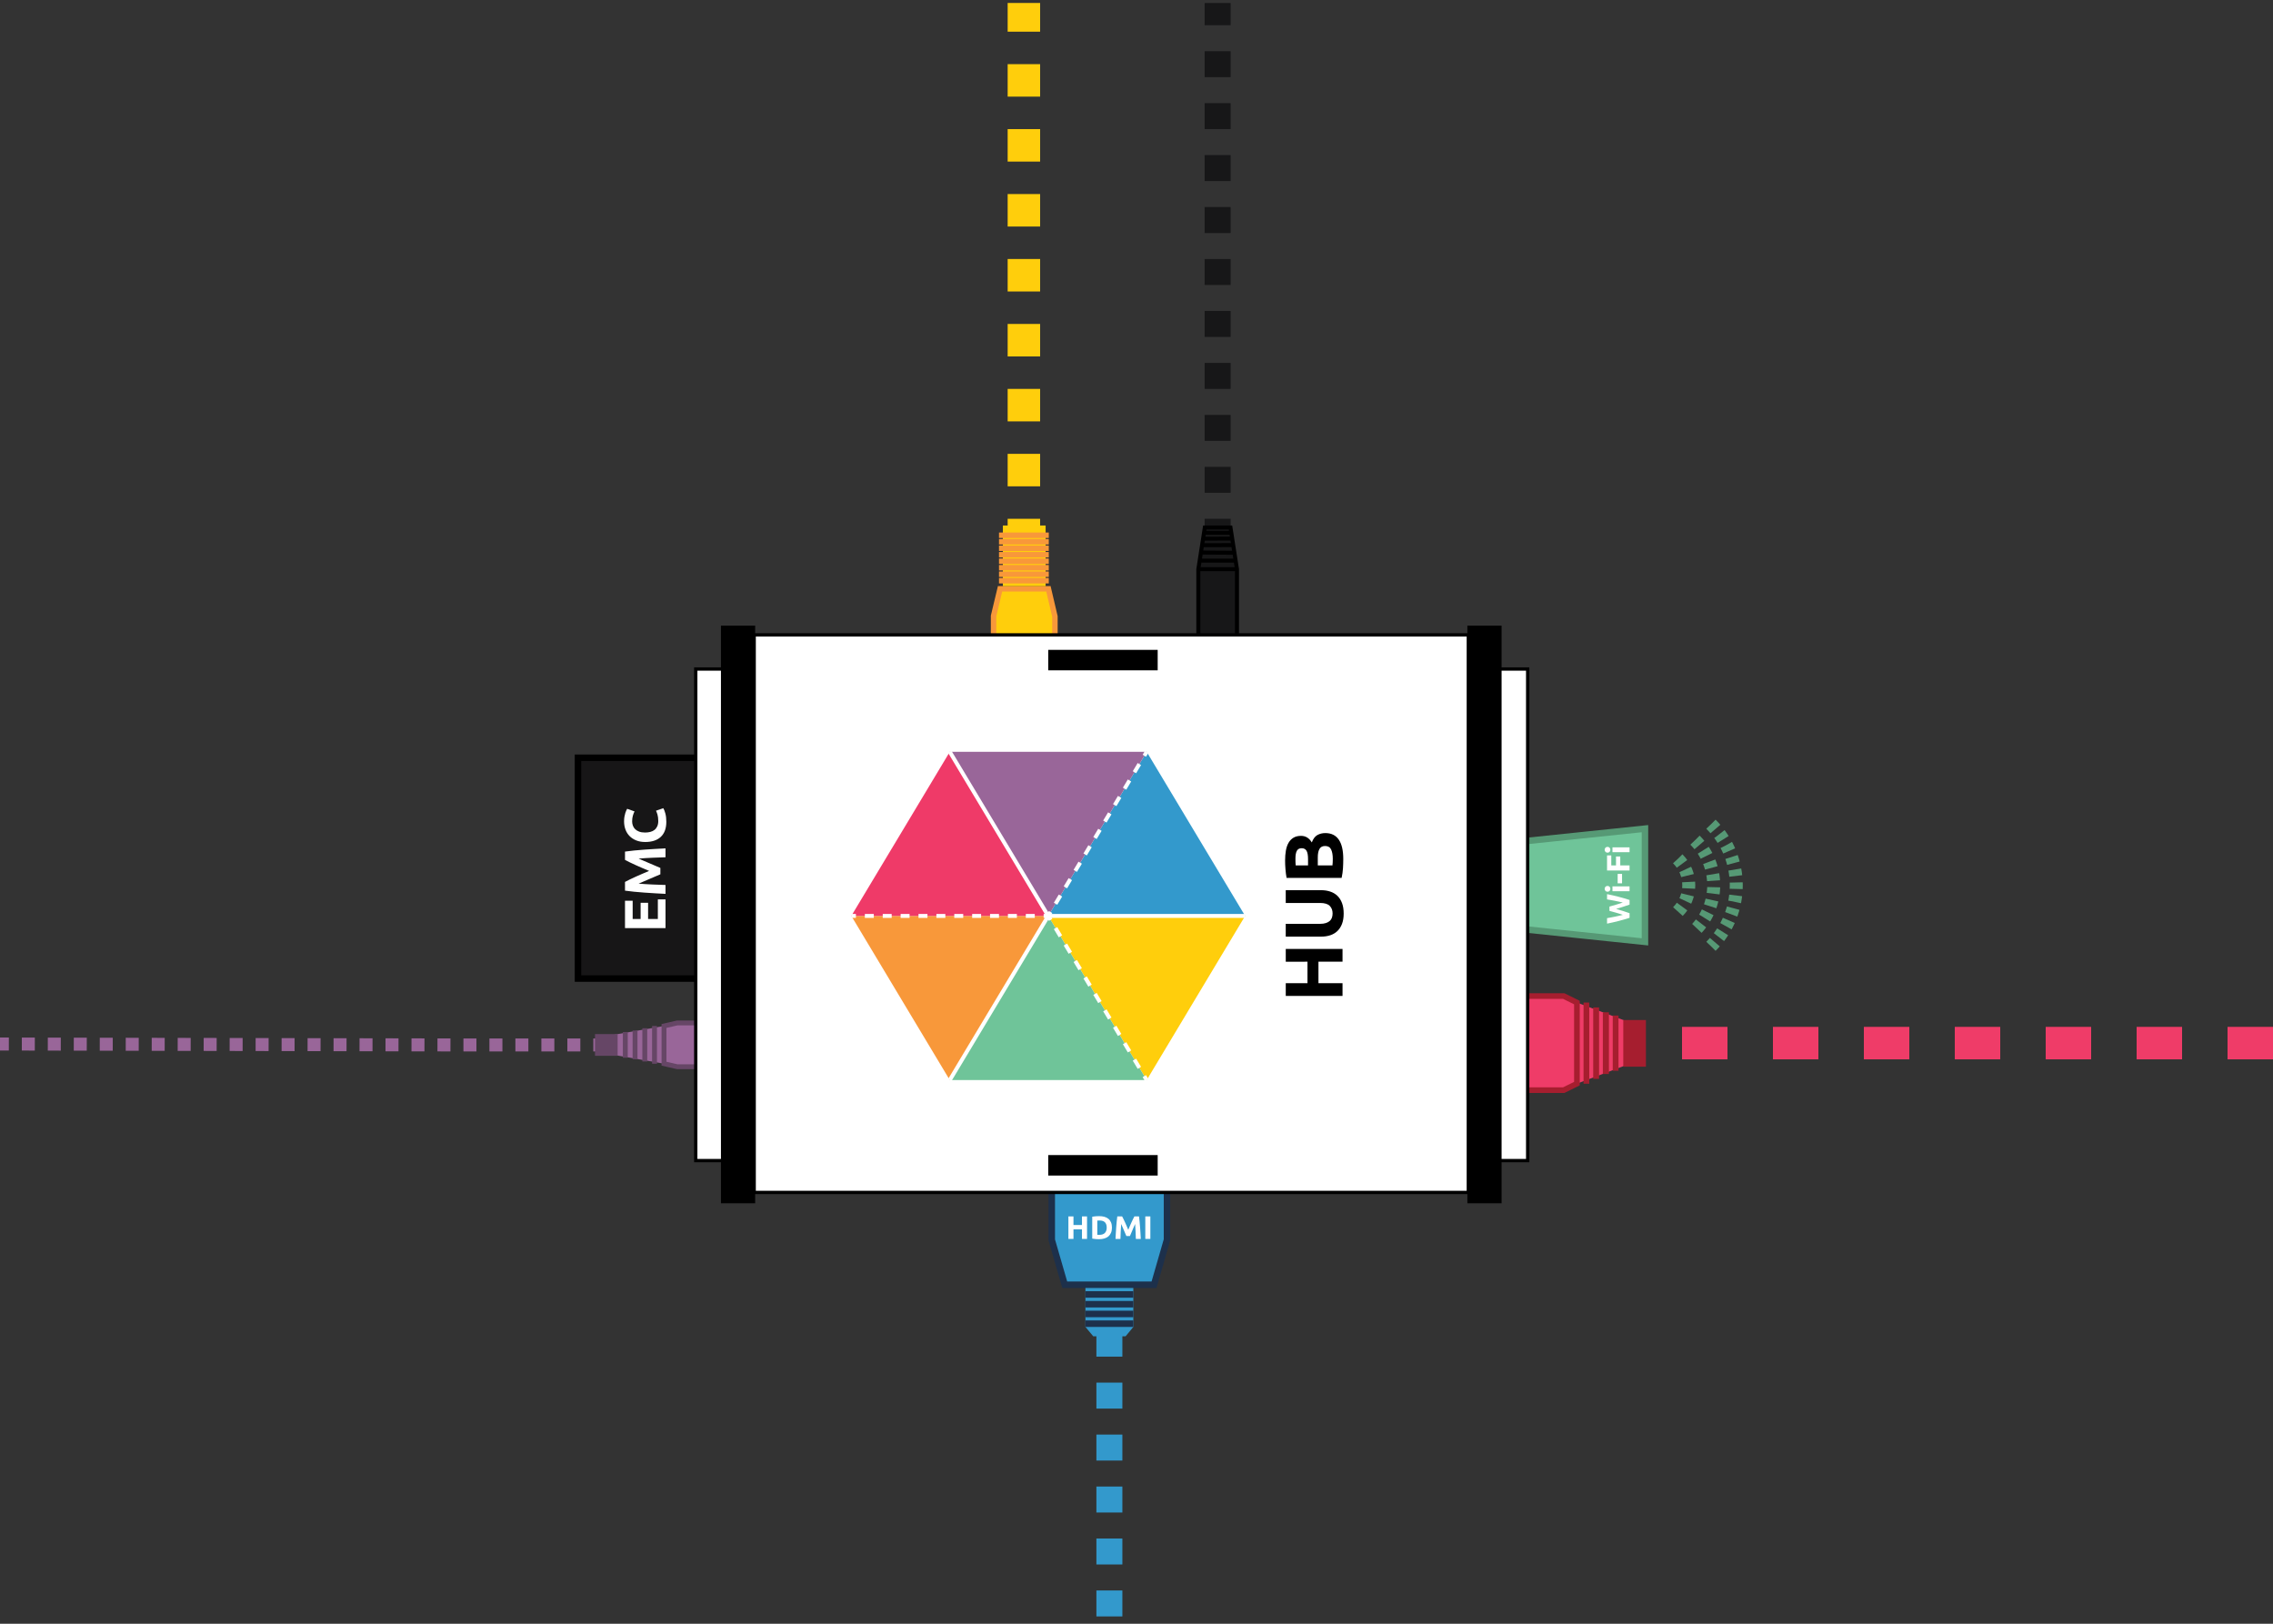 <?xml version="1.0" encoding="utf-8"?>
<!-- Generator: Adobe Illustrator 16.0.0, SVG Export Plug-In . SVG Version: 6.00 Build 0)  -->
<!DOCTYPE svg PUBLIC "-//W3C//DTD SVG 1.1//EN" "http://www.w3.org/Graphics/SVG/1.1/DTD/svg11.dtd">
<svg version="1.1" id="Layer_1" xmlns="http://www.w3.org/2000/svg" xmlns:xlink="http://www.w3.org/1999/xlink" x="0px" y="0px"
	 width="350px" height="250px" viewBox="-32.5 0 350 250" enable-background="new -32.5 0 350 250" xml:space="preserve">
<rect x="-32.5" y="0" width="350" height="250" fill="#333333" stroke="none"/>
<g>
	<g>
		
			<line fill="none" stroke="#EF3C68" stroke-width="5" stroke-miterlimit="10" stroke-dasharray="7" x1="317.5" y1="160.602" x2="211.845" y2="160.602"/>
	</g>
	<g>
		<polygon fill="#EF3C68" points="218.288,163.844 210.317,166.844 210.317,154.359 218.288,157.359 		"/>
		<polygon fill="#EF3C68" stroke="#A61E2F" stroke-width="0.869" stroke-miterlimit="10" points="196.89,167.844 196.89,153.359 
			208.288,153.359 210.317,154.359 210.317,166.844 208.288,167.844 		"/>
		<path fill="#FFCE0E" stroke="#F8993A" stroke-width="0.869" stroke-miterlimit="10" d="M208.401,167.844"/>
		
			<line fill="none" stroke="#A61E2F" stroke-width="0.88" stroke-miterlimit="10" x1="211.776" y1="154.359" x2="211.776" y2="166.859"/>
		
			<line fill="none" stroke="#A61E2F" stroke-width="0.903" stroke-miterlimit="10" x1="213.276" y1="155.109" x2="213.276" y2="166.109"/>
		
			<line fill="none" stroke="#A61E2F" stroke-width="0.936" stroke-miterlimit="10" x1="214.776" y1="155.859" x2="214.776" y2="165.359"/>
		
			<line fill="none" stroke="#A61E2F" stroke-width="0.885" stroke-miterlimit="10" x1="216.276" y1="156.359" x2="216.276" y2="164.859"/>
		<rect x="217.456" y="157.047" fill="#A61E2F" width="3.486" height="7.186"/>
	</g>
</g>
<g>
	<rect x="56.5" y="116.667" fill="#171617" stroke="#000000" stroke-miterlimit="10" width="22.667" height="34"/>
	<g>
		<path fill="#FFFFFF" d="M69.976,142.896h-6.237v-4.213h1.179v2.809h1.225v-2.493h1.151v2.493h1.503v-3.016h1.18V142.896z"/>
		<path fill="#FFFFFF" d="M63.738,135.786c0.198-0.108,0.442-0.233,0.733-0.374c0.291-0.142,0.605-0.289,0.945-0.442
			c0.339-0.153,0.686-0.306,1.039-0.456s0.688-0.291,0.999-0.424c-0.312-0.133-0.646-0.273-0.999-0.424s-0.7-0.303-1.039-0.456
			c-0.34-0.153-0.654-0.301-0.945-0.442c-0.291-0.141-0.535-0.266-0.733-0.375v-1.277c0.413-0.061,0.878-0.115,1.39-0.166
			c0.514-0.052,1.048-0.097,1.603-0.136c0.556-0.039,1.112-0.075,1.669-0.108c0.559-0.032,1.084-0.061,1.576-0.085v1.368
			c-0.606,0.018-1.267,0.042-1.98,0.072c-0.714,0.029-1.434,0.074-2.16,0.135c0.252,0.108,0.531,0.229,0.837,0.361
			c0.306,0.132,0.612,0.264,0.919,0.393c0.305,0.129,0.598,0.254,0.877,0.375c0.279,0.119,0.518,0.223,0.715,0.307v0.98
			c-0.197,0.084-0.436,0.188-0.715,0.307c-0.279,0.121-0.572,0.246-0.877,0.375c-0.307,0.13-0.613,0.261-0.919,0.393
			c-0.306,0.133-0.585,0.254-0.837,0.361c0.727,0.061,1.446,0.105,2.16,0.135c0.714,0.031,1.374,0.055,1.98,0.072v1.368
			c-0.492-0.024-1.018-0.052-1.576-0.085c-0.557-0.033-1.113-0.069-1.669-0.108c-0.555-0.039-1.089-0.084-1.603-0.136
			c-0.512-0.051-0.977-0.105-1.39-0.166V135.786z"/>
		<path fill="#FFFFFF" d="M70.101,126.525c0,1.014-0.281,1.787-0.846,2.317c-0.563,0.531-1.365,0.796-2.402,0.796
			c-0.517,0-0.977-0.08-1.382-0.242s-0.747-0.385-1.026-0.666c-0.279-0.282-0.49-0.618-0.635-1.008
			c-0.144-0.391-0.215-0.813-0.215-1.27c0-0.264,0.02-0.504,0.059-0.72s0.084-0.405,0.135-0.567s0.104-0.297,0.157-0.404
			c0.054-0.108,0.096-0.186,0.126-0.234l1.134,0.404c-0.103,0.193-0.188,0.416-0.261,0.672c-0.072,0.254-0.108,0.544-0.108,0.867
			c0,0.217,0.036,0.428,0.108,0.635s0.188,0.391,0.346,0.549c0.16,0.16,0.365,0.287,0.617,0.383s0.559,0.145,0.918,0.145
			c0.288,0,0.557-0.031,0.805-0.095c0.25-0.063,0.465-0.165,0.645-0.306s0.322-0.326,0.428-0.554
			c0.104-0.228,0.156-0.505,0.156-0.828c0-0.204-0.012-0.388-0.035-0.549c-0.023-0.162-0.053-0.306-0.086-0.433
			c-0.033-0.125-0.07-0.236-0.112-0.332c-0.042-0.097-0.081-0.184-0.116-0.262l1.125-0.387c0.119,0.197,0.228,0.477,0.323,0.837
			C70.054,125.635,70.101,126.051,70.101,126.525z"/>
	</g>
</g>
<line fill="none" stroke="#171718" stroke-width="4" stroke-miterlimit="10" stroke-dasharray="4" x1="154.993" y1="91.878" x2="154.993" y2="0.458"/>
<g>
	<polygon fill="#171718" stroke="#000000" stroke-width="0.616" stroke-miterlimit="10" points="153.021,81.215 156.971,81.215 
		157.971,87.632 157.971,98.639 152.021,98.639 152.021,87.632 	"/>
	
		<line fill="none" stroke="#000000" stroke-width="0.616" stroke-miterlimit="10" x1="152.021" y1="87.632" x2="157.971" y2="87.632"/>
	
		<line fill="none" stroke="#000000" stroke-width="0.616" stroke-miterlimit="10" x1="152.227" y1="86.314" x2="157.764" y2="86.31"/>
	
		<line fill="none" stroke="#000000" stroke-width="0.616" stroke-miterlimit="10" x1="152.419" y1="85.074" x2="157.575" y2="85.104"/>
	
		<line fill="none" stroke="#000000" stroke-width="0.616" stroke-miterlimit="10" x1="152.598" y1="83.938" x2="157.393" y2="83.925"/>
	
		<line fill="none" stroke="#000000" stroke-width="0.616" stroke-miterlimit="10" x1="152.753" y1="82.933" x2="157.236" y2="82.93"/>
	
		<line fill="none" stroke="#000000" stroke-width="0.616" stroke-miterlimit="10" x1="152.867" y1="82.033" x2="157.113" y2="82.033"/>
</g>
<line fill="none" stroke="#FFCE0C" stroke-width="5" stroke-miterlimit="10" stroke-dasharray="5" x1="125.161" y1="84.878" x2="125.161" y2="0.458"/>
<g>
	<polygon fill="#FFCE0C" stroke="#F8983A" stroke-width="0.839" stroke-miterlimit="10" points="121.492,90.653 128.939,90.653 
		129.939,94.911 129.939,100.834 120.492,100.834 120.492,94.827 	"/>
	<rect x="121.924" y="80.911" fill="#FFCE0C" width="6.583" height="9.333"/>
	
		<line fill="none" stroke="#F8983A" stroke-width="0.839" stroke-miterlimit="10" x1="121.327" y1="89.411" x2="128.994" y2="89.411"/>
	
		<line fill="none" stroke="#F8983A" stroke-width="0.839" stroke-miterlimit="10" x1="121.327" y1="88.411" x2="128.994" y2="88.411"/>
	
		<line fill="none" stroke="#F8983A" stroke-width="0.839" stroke-miterlimit="10" x1="121.327" y1="87.411" x2="128.994" y2="87.411"/>
	
		<line fill="none" stroke="#F8983A" stroke-width="0.839" stroke-miterlimit="10" x1="121.327" y1="86.411" x2="128.994" y2="86.411"/>
	
		<line fill="none" stroke="#F8983A" stroke-width="0.839" stroke-miterlimit="10" x1="121.327" y1="85.411" x2="128.994" y2="85.411"/>
	
		<line fill="none" stroke="#F8983A" stroke-width="0.839" stroke-miterlimit="10" x1="121.327" y1="84.411" x2="128.994" y2="84.411"/>
	
		<line fill="none" stroke="#F8983A" stroke-width="0.839" stroke-miterlimit="10" x1="121.327" y1="83.411" x2="128.994" y2="83.411"/>
	
		<line fill="none" stroke="#F8983A" stroke-width="0.839" stroke-miterlimit="10" x1="121.327" y1="82.411" x2="128.994" y2="82.411"/>
</g>
<g>
	<polygon fill="#3399CC" points="140.824,205.74 142.013,204.302 142.013,197.807 134.636,197.807 134.636,204.302 135.84,205.74 	
		"/>
	<g>
		<polygon fill="#3399CC" stroke="#1D304B" stroke-miterlimit="10" points="147.197,172.459 147.197,190.876 145.197,197.807 
			131.451,197.807 129.451,190.898 129.451,172.459 		"/>
		<g>
			<path fill="#FFFFFF" d="M134.104,187.285h0.78v3.465h-0.78v-1.47h-1.31v1.47h-0.78v-3.465h0.78v1.324h1.31V187.285z"/>
			<path fill="#FFFFFF" d="M138.719,189.014c0,0.301-0.047,0.563-0.141,0.785c-0.093,0.225-0.225,0.408-0.396,0.557
				c-0.172,0.146-0.381,0.256-0.628,0.328c-0.247,0.073-0.523,0.11-0.83,0.11c-0.14,0-0.304-0.006-0.489-0.019
				c-0.188-0.012-0.371-0.034-0.551-0.071v-3.375c0.18-0.033,0.367-0.056,0.563-0.067c0.196-0.011,0.363-0.018,0.502-0.018
				c0.297,0,0.566,0.033,0.809,0.1c0.241,0.067,0.449,0.172,0.622,0.315c0.173,0.143,0.307,0.325,0.399,0.55
				C138.672,188.434,138.719,188.702,138.719,189.014z M136.464,190.115c0.036,0.003,0.079,0.006,0.128,0.007
				c0.048,0.002,0.105,0.003,0.172,0.003c0.391,0,0.68-0.1,0.867-0.295c0.188-0.196,0.283-0.469,0.283-0.814
				c0-0.363-0.09-0.639-0.271-0.824c-0.18-0.188-0.465-0.28-0.854-0.28c-0.054,0-0.109,0.001-0.166,0.002
				c-0.057,0.002-0.109,0.006-0.159,0.013V190.115L136.464,190.115z"/>
			<path fill="#FFFFFF" d="M140.289,187.285c0.061,0.109,0.129,0.246,0.207,0.406c0.08,0.162,0.162,0.338,0.246,0.525
				c0.086,0.188,0.17,0.381,0.254,0.577c0.084,0.197,0.162,0.382,0.236,0.556c0.072-0.174,0.152-0.357,0.234-0.556
				c0.084-0.196,0.17-0.39,0.254-0.577c0.086-0.188,0.168-0.363,0.246-0.525c0.078-0.16,0.148-0.297,0.209-0.406h0.709
				c0.033,0.229,0.064,0.486,0.092,0.771c0.029,0.285,0.055,0.582,0.076,0.891s0.041,0.617,0.062,0.928
				c0.018,0.311,0.033,0.602,0.047,0.875h-0.76c-0.01-0.337-0.023-0.703-0.041-1.1c-0.016-0.397-0.041-0.797-0.074-1.2
				c-0.061,0.14-0.127,0.295-0.201,0.465c-0.072,0.17-0.146,0.34-0.219,0.51c-0.07,0.17-0.141,0.333-0.207,0.487
				c-0.066,0.154-0.125,0.288-0.172,0.396h-0.545c-0.047-0.108-0.104-0.242-0.17-0.396c-0.068-0.154-0.137-0.317-0.209-0.487
				c-0.072-0.17-0.145-0.34-0.219-0.51c-0.072-0.17-0.14-0.325-0.2-0.465c-0.033,0.403-0.058,0.803-0.075,1.2
				c-0.016,0.396-0.029,0.763-0.039,1.1h-0.761c0.014-0.273,0.029-0.564,0.048-0.875c0.018-0.311,0.038-0.619,0.061-0.928
				c0.021-0.309,0.046-0.604,0.074-0.891c0.028-0.285,0.059-0.543,0.093-0.771H140.289z"/>
			<path fill="#FFFFFF" d="M143.855,187.285h0.778v3.465h-0.778V187.285z"/>
		</g>
	</g>
	<line fill="none" stroke="#1D304B" stroke-miterlimit="10" x1="134.636" y1="199.302" x2="142.013" y2="199.302"/>
	<line fill="none" stroke="#1D304B" stroke-miterlimit="10" x1="134.636" y1="200.802" x2="142.013" y2="200.802"/>
	<line fill="none" stroke="#1D304B" stroke-miterlimit="10" x1="134.636" y1="202.302" x2="142.013" y2="202.302"/>
	<line fill="none" stroke="#1D304B" stroke-miterlimit="10" x1="134.636" y1="203.802" x2="142.013" y2="203.802"/>
</g>
<line fill="none" stroke="#3399CC" stroke-width="4" stroke-miterlimit="10" stroke-dasharray="4" x1="138.324" y1="204.875" x2="138.324" y2="249.542"/>
<polyline fill="none" stroke="#996699" stroke-width="2" stroke-miterlimit="10" stroke-dasharray="2" points="60.861,160.886 
	37.625,160.886 -32.5,160.742 "/>
<polygon fill="#6FC499" stroke="#569975" stroke-miterlimit="10" points="220.793,127.585 220.793,145.014 201.611,143.014 
	201.611,129.585 "/>
<g>
	<g>
		<path fill="none" stroke="#569975" stroke-width="2" stroke-miterlimit="10" stroke-dasharray="1" d="M230.963,126.906
			c5.189,5.191,5.189,13.595,0,18.785"/>
		<path fill="none" stroke="#569975" stroke-width="2" stroke-miterlimit="10" stroke-dasharray="1" d="M228.506,129.363
			c3.832,3.834,3.832,10.037,0,13.873"/>
		<path fill="none" stroke="#569975" stroke-width="2" stroke-miterlimit="10" stroke-dasharray="1" d="M225.857,132.24
			c2.246,2.242,2.246,5.877,0,8.121"/>
	</g>
</g>
<g>
	<polygon fill="#996699" points="61.772,162.376 69.743,163.771 69.743,157.965 61.772,159.361 	"/>
	<polygon fill="#996699" stroke="#664666" stroke-width="0.75" stroke-miterlimit="10" points="83.171,164.236 83.171,157.5 
		71.772,157.5 69.743,157.965 69.743,163.771 71.772,164.236 	"/>
	<path fill="#FFCE0C" stroke="#F8983A" stroke-width="0.593" stroke-miterlimit="10" d="M71.659,164.236"/>
	
		<line fill="none" stroke="#664666" stroke-width="0.75" stroke-miterlimit="10" x1="68.284" y1="157.965" x2="68.284" y2="163.78"/>
	
		<line fill="none" stroke="#664666" stroke-width="0.75" stroke-miterlimit="10" x1="66.784" y1="158.314" x2="66.784" y2="163.43"/>
	
		<line fill="none" stroke="#664666" stroke-width="0.75" stroke-miterlimit="10" x1="65.284" y1="158.664" x2="65.284" y2="163.082"/>
	
		<line fill="none" stroke="#664666" stroke-width="0.75" stroke-miterlimit="10" x1="63.784" y1="158.895" x2="63.784" y2="162.85"/>
	<rect x="59.118" y="159.215" fill="#664666" width="3.486" height="3.342"/>
</g>
<g>
	
		<rect x="83.63" y="97.75" fill="#FFFFFF" stroke="#000000" stroke-width="0.508" stroke-miterlimit="10" width="109.966" height="85.844"/>
	<g>
		<g>
			<g>
				<path fill="#010101" stroke="#FFFFFF" stroke-width="0.202" stroke-miterlimit="10" d="M129.542,141.023"/>
			</g>
			<g>
				<path fill="#010101" stroke="#FFFFFF" stroke-width="0.202" stroke-miterlimit="10" d="M129.542,141.023"/>
			</g>
			<g>
				<path fill="#010101" stroke="#FFFFFF" stroke-width="0.202" stroke-miterlimit="10" d="M129.542,141.023"/>
			</g>
			<g>
				<path fill="#010101" stroke="#FFFFFF" stroke-width="0.202" stroke-miterlimit="10" d="M129.542,141.023"/>
			</g>
		</g>
		<polyline fill="#3399CC" points="144.07,115.754 151.65,128.389 159.23,141.021 144.07,141.021 128.91,141.021 		"/>
		<polyline fill="#996699" points="144.07,115.754 128.91,115.754 113.749,115.754 121.33,128.375 128.91,141.021 		"/>
		<polyline fill="#F8983A" points="98.587,141.02 106.168,153.656 113.749,166.292 121.33,153.655 128.91,141.02 		"/>
		<polyline fill="#EF3A68" points="98.587,141.021 106.168,128.389 113.749,115.754 121.33,128.389 128.91,141.021 		"/>
		<polyline fill="#FFCE0C" points="144.07,166.292 151.65,153.655 159.23,141.02 144.07,141.02 128.91,141.02 		"/>
		<polyline fill="#6FC499" points="144.07,166.29 128.91,166.29 113.749,166.29 121.33,153.656 128.91,141.021 		"/>
		<g>
			<g>
				<g>
					
						<line fill="none" stroke="#FFFFFF" stroke-width="0.606" stroke-miterlimit="10" x1="98.587" y1="141.018" x2="99.295" y2="141.018"/>
					
						<line fill="none" stroke="#FFFFFF" stroke-width="0.606" stroke-miterlimit="10" stroke-dasharray="1.377,1.377" x1="100.671" y1="141.018" x2="127.514" y2="141.023"/>
					
						<line fill="none" stroke="#FFFFFF" stroke-width="0.606" stroke-miterlimit="10" x1="128.202" y1="141.023" x2="128.91" y2="141.023"/>
				</g>
			</g>
			<g>
				<g>
					
						<line fill="none" stroke="#FFFFFF" stroke-width="0.606" stroke-miterlimit="10" x1="128.91" y1="141.023" x2="129.273" y2="140.417"/>
					
						<line fill="none" stroke="#FFFFFF" stroke-width="0.606" stroke-miterlimit="10" stroke-dasharray="1.476,1.476" x1="130.033" y1="139.15" x2="143.326" y2="116.994"/>
					
						<line fill="none" stroke="#FFFFFF" stroke-width="0.606" stroke-miterlimit="10" x1="143.706" y1="116.361" x2="144.07" y2="115.754"/>
				</g>
			</g>
			<g>
				<g>
					
						<line fill="none" stroke="#FFFFFF" stroke-width="0.606" stroke-miterlimit="10" x1="128.91" y1="141.023" x2="129.273" y2="141.629"/>
					
						<line fill="none" stroke="#FFFFFF" stroke-width="0.606" stroke-miterlimit="10" stroke-dasharray="1.476,1.476" x1="130.033" y1="142.896" x2="143.326" y2="165.052"/>
					
						<line fill="none" stroke="#FFFFFF" stroke-width="0.606" stroke-miterlimit="10" x1="143.706" y1="165.686" x2="144.07" y2="166.292"/>
				</g>
			</g>
		</g>
		<g>
			
				<line fill="none" stroke="#FFFFFF" stroke-width="0.606" stroke-miterlimit="10" x1="159.23" y1="141.018" x2="128.91" y2="141.023"/>
			
				<line fill="none" stroke="#FFFFFF" stroke-width="0.606" stroke-miterlimit="10" x1="128.91" y1="141.023" x2="113.749" y2="115.754"/>
			
				<line fill="none" stroke="#FFFFFF" stroke-width="0.606" stroke-miterlimit="10" x1="128.91" y1="141.023" x2="113.749" y2="166.292"/>
		</g>
	</g>
	
		<rect x="196.566" y="103.006" fill="#FFFFFF" stroke="#000000" stroke-width="0.508" stroke-miterlimit="10" width="6.168" height="75.684"/>
	
		<rect x="74.633" y="103.006" fill="#FFFFFF" stroke="#000000" stroke-width="0.508" stroke-miterlimit="10" width="6.167" height="75.684"/>
	
		<line fill="none" stroke="#000000" stroke-width="5.269" stroke-miterlimit="10" x1="81.146" y1="185.264" x2="81.146" y2="96.322"/>
	
		<line fill="none" stroke="#000000" stroke-width="5.269" stroke-miterlimit="10" x1="196.082" y1="185.264" x2="196.082" y2="96.322"/>
	<g>
		<path d="M165.484,148.068V146.1h8.74v1.969h-3.707v3.305h3.707v1.968h-8.74v-1.968h3.343v-3.305H165.484z"/>
		<path d="M174.402,140.663c0,0.614-0.088,1.144-0.26,1.59c-0.172,0.445-0.412,0.813-0.719,1.104s-0.673,0.504-1.098,0.644
			c-0.426,0.14-0.895,0.208-1.406,0.208h-5.438v-1.968h5.272c0.354,0,0.654-0.04,0.901-0.12c0.248-0.08,0.449-0.189,0.605-0.328
			c0.155-0.139,0.268-0.307,0.334-0.504c0.067-0.198,0.102-0.414,0.102-0.65c0-0.479-0.146-0.867-0.441-1.166
			c-0.294-0.299-0.795-0.447-1.501-0.447h-5.272v-1.969h5.438c0.514,0,0.982,0.071,1.413,0.215c0.429,0.144,0.796,0.361,1.104,0.655
			c0.307,0.296,0.543,0.669,0.713,1.123C174.318,139.502,174.402,140.041,174.402,140.663z"/>
		<path d="M174.338,132.25c0,0.479-0.016,0.957-0.044,1.432c-0.028,0.477-0.099,0.971-0.208,1.482h-8.477
			c-0.075-0.404-0.133-0.846-0.17-1.325c-0.039-0.479-0.058-0.925-0.058-1.337c0-0.555,0.04-1.064,0.119-1.532
			c0.08-0.467,0.217-0.868,0.41-1.204c0.192-0.336,0.448-0.6,0.763-0.789c0.314-0.188,0.705-0.283,1.167-0.283
			c0.698,0,1.249,0.337,1.652,1.01c0.211-0.555,0.497-0.934,0.858-1.137c0.36-0.2,0.77-0.303,1.224-0.303
			c0.916,0,1.604,0.336,2.067,1.004C174.107,129.936,174.338,130.93,174.338,132.25z M168.915,133.246v-0.958
			c0-0.604-0.077-1.039-0.233-1.3c-0.154-0.26-0.404-0.391-0.75-0.391c-0.354,0-0.602,0.135-0.744,0.402
			c-0.144,0.27-0.215,0.665-0.215,1.186c0,0.17,0.002,0.351,0.006,0.543c0.006,0.193,0.017,0.365,0.033,0.518H168.915z
			 M170.416,133.246h2.258c0.018-0.143,0.03-0.298,0.038-0.467c0.009-0.168,0.013-0.354,0.013-0.555
			c0-0.589-0.084-1.063-0.252-1.426c-0.168-0.361-0.479-0.543-0.934-0.543c-0.404,0-0.691,0.151-0.864,0.454
			c-0.172,0.304-0.259,0.735-0.259,1.3V133.246L170.416,133.246z"/>
	</g>
	<rect x="128.908" y="177.84" width="16.854" height="3.154"/>
	<rect x="128.908" y="100.056" width="16.854" height="3.152"/>
</g>
<g>
	<path fill="#FFFFFF" d="M215.325,139.581c0.137-0.04,0.291-0.084,0.462-0.132c0.172-0.049,0.35-0.1,0.533-0.155
		c0.183-0.055,0.365-0.11,0.55-0.167s0.354-0.111,0.51-0.165c-0.17-0.044-0.354-0.088-0.555-0.133
		c-0.2-0.046-0.407-0.088-0.62-0.128c-0.214-0.041-0.426-0.08-0.639-0.118c-0.211-0.038-0.416-0.075-0.611-0.108v-0.811
		c0.58,0.117,1.168,0.253,1.766,0.404c0.596,0.154,1.162,0.317,1.699,0.496v0.713c-0.32,0.117-0.656,0.229-1.008,0.34
		c-0.352,0.109-0.704,0.219-1.059,0.324c0.354,0.106,0.707,0.215,1.059,0.32c0.352,0.106,0.688,0.219,1.008,0.336v0.713
		c-0.537,0.178-1.104,0.342-1.699,0.494c-0.598,0.151-1.186,0.286-1.766,0.403v-0.844c0.195-0.034,0.4-0.07,0.611-0.111
		c0.213-0.04,0.425-0.082,0.639-0.125c0.213-0.044,0.42-0.088,0.62-0.134c0.2-0.045,0.385-0.092,0.555-0.139
		c-0.163-0.061-0.337-0.119-0.521-0.176s-0.366-0.111-0.551-0.164c-0.183-0.055-0.358-0.104-0.529-0.147
		c-0.17-0.044-0.321-0.086-0.454-0.123V139.581z"/>
	<path fill="#FFFFFF" d="M215.029,136.404c0.138,0,0.244,0.045,0.322,0.133s0.117,0.193,0.117,0.313c0,0.12-0.039,0.226-0.117,0.313
		s-0.186,0.133-0.322,0.133c-0.135,0-0.243-0.045-0.322-0.133c-0.078-0.088-0.117-0.192-0.117-0.313
		c0-0.119,0.039-0.225,0.117-0.313C214.786,136.449,214.895,136.404,215.029,136.404z M218.42,136.475v0.744h-2.63v-0.744H218.42z"
		/>
	<path fill="#FFFFFF" d="M216.59,136v-1.45h0.676V136H216.59z"/>
	<path fill="#FFFFFF" d="M218.42,134.025h-3.465v-2.32h0.654v1.539h0.726v-1.369h0.655v1.369h1.43V134.025z"/>
	<path fill="#FFFFFF" d="M215.029,130.389c0.138,0,0.244,0.045,0.322,0.133s0.117,0.192,0.117,0.313
		c0,0.121-0.039,0.225-0.117,0.313c-0.078,0.09-0.186,0.134-0.322,0.134c-0.135,0-0.243-0.044-0.322-0.134
		c-0.078-0.088-0.117-0.19-0.117-0.313c0-0.119,0.039-0.225,0.117-0.313C214.786,130.434,214.895,130.389,215.029,130.389z
		 M218.42,130.458v0.746h-2.63v-0.746H218.42z"/>
</g>
</svg>
